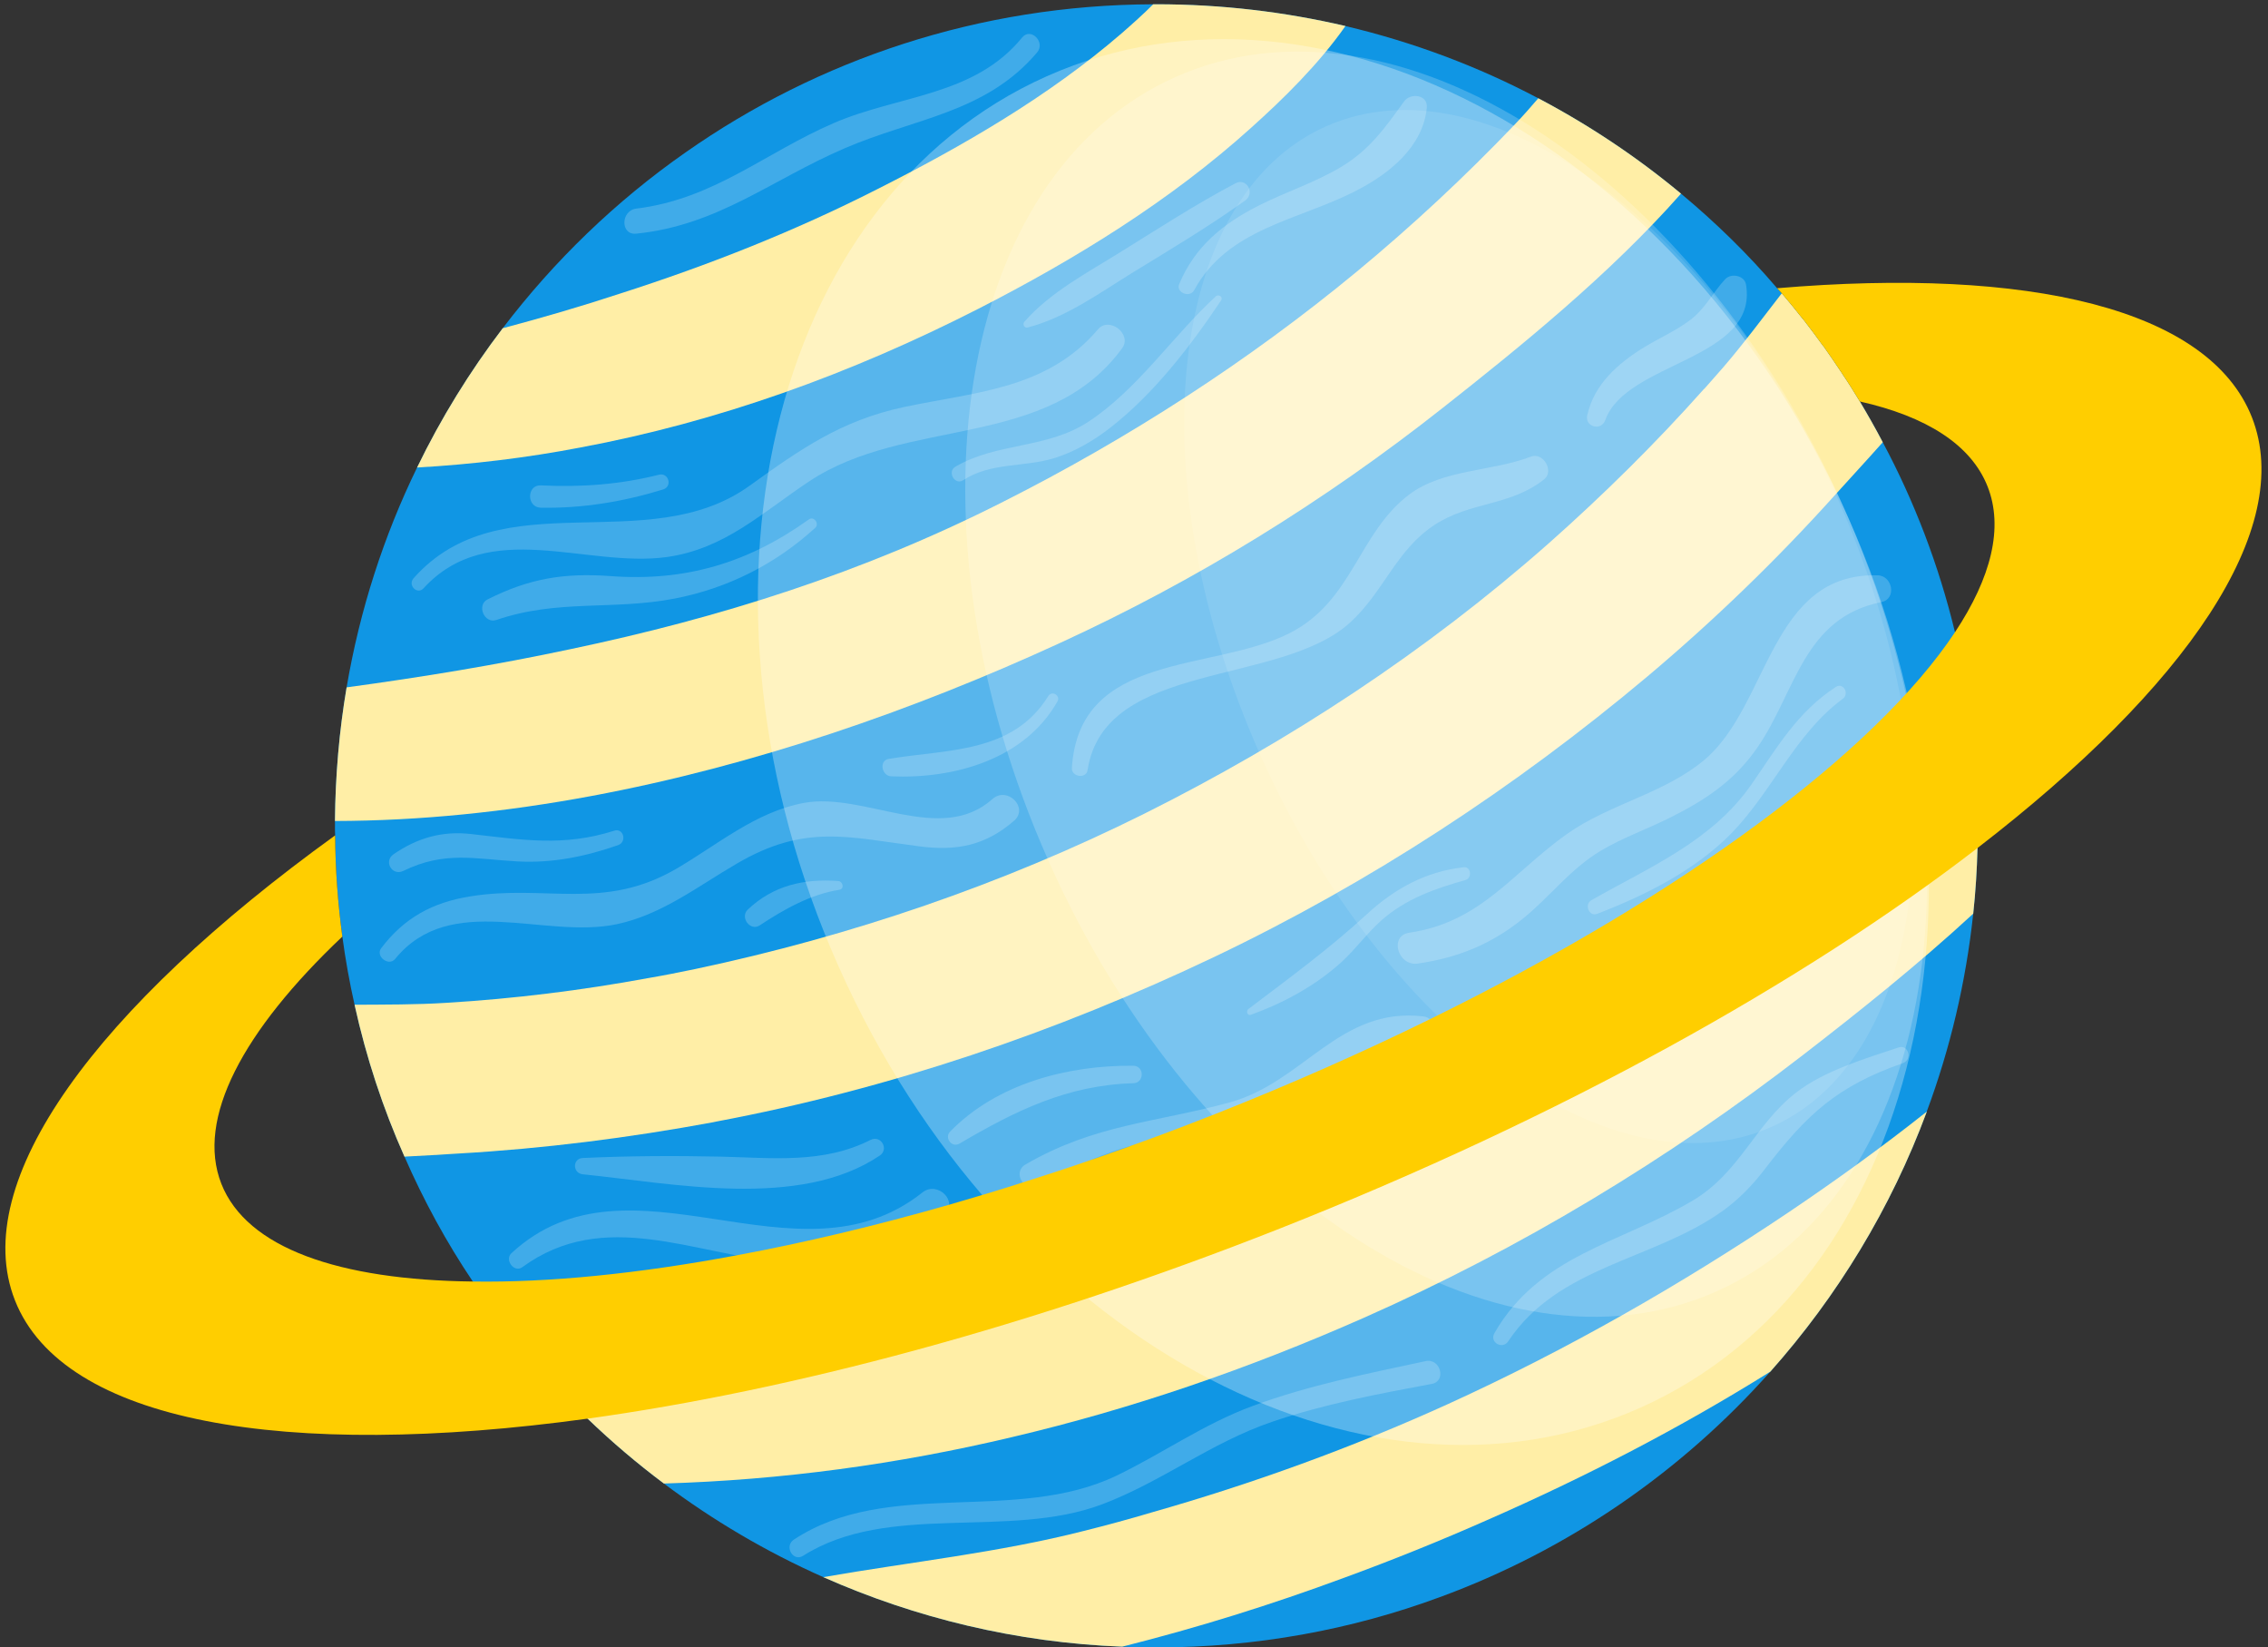 <svg version="1.2" xmlns="http://www.w3.org/2000/svg" viewBox="0 0 1168 848" width="1168" height="848">
	<rect x="0" y="0" width="1168" height="848" fill="#333333" stroke="none"/>
	<title>OBJECTS</title>
	<style>
		.s0 { fill: #1096e4 } 
		.s1 { fill: #ffeea6 } 
		.s2 { fill: #ffffff } 
		.s3 { opacity: .3;mix-blend-mode: overlay;fill: #ffffff } 
		.s4 { opacity: .2;mix-blend-mode: overlay;fill: #ffffff } 
		.s5 { opacity: .1;mix-blend-mode: overlay;fill: #ffffff } 
		.s6 { fill: #ffce00 } 
	</style>
	<g id="OBJECTS">
		<g id="&lt;Group&gt;">
			<g id="-e-">
				<g id="&lt;Group&gt;">
					<path id="&lt;Path&gt;" class="s0" d="m1018.6 425.2c0 3.8-0.1 7.7-0.2 11.4-0.3 11.4-1 22.7-2.2 33.7v0.1c-3.8 35.4-11.9 69.5-23.9 101.8v0.1c-18.4 49.7-46 95-80.6 133.9-45.8 51.6-104.2 91.9-170.2 116.1-45.5 16.8-94.7 25.9-146 25.9-5.9 0-11.7-0.1-17.6-0.4-54.6-2.1-106.5-14.8-153.9-35.8-29.3-13-56.8-29.2-82.1-48.2q-20.7-15.5-39.3-33.4c-11.8-11.3-22.9-23.3-33.2-35.9-9.2-11.1-17.9-22.7-25.9-34.7-13.6-20.2-25.3-41.7-35.2-64.3-11.1-24.9-19.7-51-25.7-78.2-2.6-11.5-4.7-23.3-6.3-35.1-2.3-17.1-3.6-34.5-3.7-52.1-0.1-1.6-0.1-3.3-0.1-4.9v-2.5c0.2-23.4 2.2-46.4 6-68.8 6.8-39.9 19.1-77.9 36.3-113.2 12.3-25.4 27.1-49.4 44.1-71.7 26.5-34.8 58.2-65.4 94.1-90.5 68.3-47.9 151.3-76 240.9-76.3h1.6c33.6 0 66.1 3.9 97.4 11.2 35 8.3 68.3 20.8 99.3 37.2 26.2 13.8 50.9 30.3 73.5 49.1 17.9 14.9 34.5 31.1 49.5 48.7 0.9 0.9 1.6 1.8 2.4 2.6 3.7 4.4 7.3 8.7 10.8 13.2 0.1 0 0.2 0.1 0.3 0.3 3.4 4.4 6.8 8.9 10.1 13.5 0.1 0.1 0.2 0.2 0.3 0.3 3 4.3 6 8.6 8.9 13 0.4 0.5 0.7 1.1 1.1 1.7 3 4.4 5.9 9.1 8.7 13.7 4.1 6.9 8.1 13.9 11.8 21 16.3 30.5 28.9 63.4 37.2 97.8 1.3 5.4 2.4 10.7 3.5 16.1 5.4 27 8.3 55 8.3 83.6z"/>
					<g id="&lt;Group&gt;">
						<path id="&lt;Path&gt;" class="s1" d="m692.9 13.4c-13.9 19.8-32.1 37.6-48.6 52.4-41.8 37.7-90.6 67.7-140.5 93.2-65.9 33.6-134.2 58.2-204.9 71.4-27.6 5.3-55.7 8.7-84.1 10.3 12.3-25.4 27.1-49.4 44.1-71.7 20.3-5.4 40.6-11.3 60.6-17.9 45.6-14.6 90-32.2 132.1-53.6 44.2-22.3 88.5-47.9 126.1-80.4 5.5-4.8 11-9.7 16.2-14.9h1.6c33.6 0 66.1 3.9 97.4 11.2z"/>
					</g>
					<g id="&lt;Group&gt;">
						<path id="&lt;Path&gt;" class="s1" d="m865.7 99.7c-36.8 41.7-83 79-122.7 110.3-61.1 48.2-127.1 89-197.9 121.4-74.9 34.4-156.8 62.8-240.4 78.4-43.9 8.2-88.2 12.8-132.2 12.9 0.2-23.4 2.2-46.4 6-68.8 39-5.3 77.4-11.6 115.4-19.7 76.3-16 150.4-39.2 222.8-75.9 64.6-32.6 126.3-72.4 182.1-118.5 28.5-23.6 55.6-48.8 81.2-75.6 4.2-4.4 8.2-8.9 12.2-13.6 26.2 13.8 50.9 30.3 73.5 49.1z"/>
					</g>
					<g id="&lt;Group&gt;">
						<path id="&lt;Path&gt;" class="s1" d="m969.6 227.7c-8.4 9.5-16.9 18.6-24.9 27.5-29.9 33.2-62 64.2-96.2 93-68.1 57.2-142.9 106.2-223.2 144.5-81.4 38.8-167.4 68-256.2 84.7-0.7 0.1-1.2 0.3-1.9 0.4-43.2 8-87.2 13.6-131.1 16.1-9 0.6-18.3 1.1-27.8 1.6-11.1-24.9-19.7-51-25.7-78.2 16-0.1 31.9 0 47.4-1 34.8-2.1 69.5-6.4 103.7-12.7 8.2-1.4 16.3-3 24.4-4.7 79.9-16.9 158-43.5 231.1-79.9 74.9-37.4 145.4-83.7 208.2-139.1 28.2-25 55.2-51.6 80.2-79.7h0.1c3.2-3.6 6.4-7.2 9.6-10.9 10.6-12.3 20.3-25.4 30.3-38.3 3.7 4.4 7.3 8.7 10.8 13.2 0.1 0 0.2 0.1 0.3 0.3 3.4 4.4 6.8 8.9 10.1 13.5 0.1 0.1 0.2 0.2 0.3 0.3 3 4.3 6 8.6 8.9 13 0.4 0.5 0.7 1.1 1.1 1.7 3 4.4 5.9 9.1 8.7 13.7 4.1 6.9 8.1 13.9 11.8 21z"/>
					</g>
					<g id="&lt;Group&gt;">
						<path id="&lt;Path&gt;" class="s1" d="m1018.6 425.2c0 3.8-0.1 7.7-0.2 11.4-0.3 11.4-1 22.7-2.2 33.7v0.1c-28.6 26.4-59 50.6-87.6 72.7-69.9 54-145.5 99.7-226.3 135.4-59.5 26.3-119.8 47-181.1 61.4-58.9 14-118.6 22.1-179.3 23.9q-20.7-15.5-39.3-33.4c-11.8-11.3-22.9-23.3-33.2-35.9 55.8-5 111.9-13.4 167.2-25.4 79.7-17.2 157.8-41.9 230.7-74.9 72.8-33 142.6-74 206-122.6 50.6-38.8 92.2-86 137-130 5.4 27 8.3 55 8.3 83.6z"/>
					</g>
					<g id="&lt;Group&gt;">
						<path id="&lt;Path&gt;" class="s1" d="m992.3 572.3c-18.4 49.7-46 95-80.6 133.9-46.6 29.1-95.6 54.4-145.8 76.4q-36.4 16.1-73.9 29.8c-37.3 13.8-75.4 25.7-114.1 35.4-54.6-2.1-106.5-14.8-153.9-35.8 44.7-7.8 90.3-12.6 134.2-23.8 11.6-2.9 23.1-6 34.5-9.4 52.4-14.9 103.7-33.5 153.2-56 61-27.8 119.1-61 174.7-98.3 24.5-16.5 48.5-33.8 71.7-52.2z"/>
					</g>
					<g id="&lt;Group&gt;" style="opacity: .2">
						<g id="&lt;Group&gt;">
							<path id="&lt;Path&gt;" class="s2" d="m218.1 302.9c33.6-36.7 83.7-10.4 125.3-16.1 29.9-4.2 49.1-22.9 73.2-38.9 50.5-33.6 122.8-16 161.3-68.6 5.3-7.3-6.7-16.6-12.5-9.7-26.2 30.9-63.3 32.2-100 40-32.2 6.9-53.1 21.6-79.4 40.5-52.7 37.9-128-3.2-173 47.6-3.2 3.6 1.9 8.7 5.1 5.2z"/>
						</g>
						<g id="&lt;Group&gt;">
							<path id="&lt;Path&gt;" class="s2" d="m615 149.4c17.3-31.9 53.6-35.9 83.2-51.1 17.1-8.7 34.7-22.7 36.6-42.9 0.6-6.8-8.5-7.7-11.7-3.2-9.7 13.4-17.6 24.8-32.2 33.6-13.4 8.1-28.5 12.9-42.4 19.9-18.5 9.3-33.1 21.1-41.2 40.5-1.9 4.4 5.4 7.4 7.7 3.2z"/>
						</g>
						<g id="&lt;Group&gt;">
							<path id="&lt;Path&gt;" class="s2" d="m526.4 19.3c-24.7 30.3-63.6 29.6-97.1 44.1-35.4 15.3-61.7 39.1-101.6 44-8.1 1-8.3 13.8 0 12.9 42.2-4.3 69.6-27.8 107.4-44 35.7-15.4 72.6-18.1 99-49.3 4.5-5.3-3.3-13.1-7.7-7.7z"/>
						</g>
						<g id="&lt;Group&gt;">
							<path id="&lt;Path&gt;" class="s2" d="m203.5 493.7c28.6-35 76.7-9.9 114.3-17.9 23.2-5 41.6-19.5 61.7-31.2 35.1-20.5 57.1-13.6 93.6-8.9 19.4 2.6 34.4-0.3 49.2-13.2 7.6-6.7-3.6-17.9-11.2-11.1-26.8 23.9-66-3.8-97.2 2-24.8 4.6-44.6 21.7-65.8 34-37.5 21.7-66.9 7.8-105.9 14.1-19.5 3.1-34.1 11.1-45.9 26.7-3.1 4.1 3.9 9.6 7.2 5.5z"/>
						</g>
						<g id="&lt;Group&gt;">
							<path id="&lt;Path&gt;" class="s2" d="m560.1 396.5c8.7-56.5 98.8-43 135.1-75.9 17.4-15.8 23.8-37.4 43.5-50.3 18.6-12.2 39-9.6 56.5-23.5 5.4-4.2-0.5-14.2-6.8-11.7-20 7.7-45.4 6.4-62.8 19.6-26.3 20-28.9 54.9-61.7 71.4-39.8 20-108.1 9.3-111.9 69.3-0.3 4.6 7.4 5.8 8.1 1.1z"/>
						</g>
						<g id="&lt;Group&gt;">
							<path id="&lt;Path&gt;" class="s2" d="m826.7 216.3c10.8-30.2 78.8-30.9 72.5-69.7-0.7-4.8-7.7-6.2-10.8-2.8-6.4 6.9-10.1 15-17.9 20.9-7.4 5.6-15.9 9.3-23.8 14.1-13.5 8.3-25.7 19-29.3 35-1.3 6 7.2 8.3 9.3 2.5z"/>
						</g>
						<g id="&lt;Group&gt;">
							<path id="&lt;Path&gt;" class="s2" d="m967 296.2c-55.3-1.5-55.9 66.8-89.1 94.9-20.9 17.6-49 22.7-71.1 38.4-28.1 20-44.2 45.3-81 50.7-10.5 1.5-6 17.4 4.4 15.9 20.5-3 37.7-9.9 53.8-22.9 14.2-11.4 24.4-25.6 40.4-35.2 11.1-6.6 23.3-10.9 34.8-16.6 18.8-9.3 33.9-19.2 45.9-36.6 19.6-28.4 23.6-66.8 63.8-74.8 8-1.6 5.8-13.6-1.9-13.8z"/>
						</g>
						<g id="&lt;Group&gt;">
							<path id="&lt;Path&gt;" class="s2" d="m733.1 523.3c-43.3-5.1-61.7 33.9-99.9 44.3-38.4 10.5-69.3 11.2-105 31.9-7.1 4-0.8 14.5 6.3 10.8 22.6-11.7 43.2-21.5 68.9-24.6 11.3-1.4 22.6-0.9 33.7-3.8 35.8-9.5 56-49.4 96-47.9 7 0.3 6.7-9.9 0-10.7z"/>
						</g>
						<g id="&lt;Group&gt;">
							<path id="&lt;Path&gt;" class="s2" d="m583.6 548.7c-33.6-0.3-70.1 9.1-94.3 33.9-3.1 3.2 0.9 8.5 4.8 6.2 28.8-16.9 55.4-30.1 89.5-31.1 5.8-0.1 5.9-8.9 0-9z"/>
						</g>
						<g id="&lt;Group&gt;">
							<path id="&lt;Path&gt;" class="s2" d="m269 652.4c42.2-30.8 88.3-6.5 134.3-2.5 31.8 2.8 58-5.3 82.8-24.9 7.8-6.2-3.2-17.2-11-11.1-64.5 51.4-150.6-25.2-211.7 31.3-3.7 3.4 1.3 10.3 5.6 7.2z"/>
						</g>
						<g id="&lt;Group&gt;">
							<path id="&lt;Path&gt;" class="s2" d="m413.6 801c43.9-27.8 105.7-8.3 154-26.5 30.5-11.5 56-31.7 87.3-42.4 26.8-9.2 54.7-14.4 82.5-19.6 7.6-1.4 4.5-13.4-3.3-11.7-29.8 6.4-60.1 12.4-88.8 23-25.3 9.3-46.2 24.3-70.2 35.9-52.2 25.1-117.8 1-166.3 33-5.1 3.4-0.4 11.6 4.8 8.3z"/>
						</g>
						<g id="&lt;Group&gt;">
							<path id="&lt;Path&gt;" class="s2" d="m776.7 690.6c26-39.1 74.9-41.6 110.7-67.3 8.5-6.2 15.5-13.5 21.8-21.8 21.2-27.6 36.7-42.2 70.7-54.1 5.1-1.8 3-9.9-2.2-8.1-17.1 5.7-38.3 12-52.7 23.2-21.3 16.5-28.9 41.2-53.4 55.7-37.3 22-78.9 28-102 68.2-2.7 4.7 4.2 8.6 7.1 4.2z"/>
						</g>
						<g id="&lt;Group&gt;">
							<path id="&lt;Path&gt;" class="s2" d="m539.9 358.3c-18.3 29.7-52.1 27.4-82.1 32.4-5.3 0.8-3.8 8.8 1.2 9 32.5 1.4 68.8-8.8 85.6-38.6 1.7-3.1-2.9-5.7-4.7-2.8z"/>
						</g>
						<g id="&lt;Group&gt;">
							<path id="&lt;Path&gt;" class="s2" d="m644.1 522.5c17-6.1 33.5-15.1 46.9-27.3 7.3-6.7 13.1-14.9 20.5-21.4 12.4-11 27.5-16.3 43.2-20.7 3.5-1 3-7-0.9-6.6-19.5 2.2-35.6 11-49.9 24.2-19.6 18-39.9 32.8-61 48.8-1.3 1-0.6 3.6 1.2 3z"/>
						</g>
						<g id="&lt;Group&gt;">
							<path id="&lt;Path&gt;" class="s2" d="m626.2 152.5c-22.4 20.6-40.2 47.9-65.8 64.7-21.5 14-46.9 10.5-68.4 23.1-4.4 2.6-0.2 9.8 4.1 6.9 14.3-9.3 31.3-6.5 47.1-11.4 10.4-3.3 20-8.9 28.6-15.6 22.6-17.6 41.3-42 57.1-65.6 1.1-1.7-1.3-3.3-2.7-2.1z"/>
						</g>
						<g id="&lt;Group&gt;">
							<path id="&lt;Path&gt;" class="s2" d="m945.4 353.7c-19.7 12.8-30.2 31.1-43.3 50-20.4 29.4-52.6 42.7-82.6 59.8-3.7 2.1-1.2 8.6 3 7 24.7-9.5 50.1-22.2 68.9-41.2 21.1-21.5 33.2-51.6 57.6-69.5 3.6-2.6 0.3-8.7-3.6-6.1z"/>
						</g>
						<g id="&lt;Group&gt;">
							<path id="&lt;Path&gt;" class="s2" d="m448.3 586.9c-24.4 12.4-50.8 9.2-77 8.6-23.6-0.5-47.5-0.4-71.1 0.7-5.5 0.2-5.4 7.9 0 8.4 46.4 4.7 111.5 18.2 152.8-9.6 5-3.3 0.7-10.8-4.7-8.1z"/>
						</g>
						<g id="&lt;Group&gt;">
							<path id="&lt;Path&gt;" class="s2" d="m350.5 664.6c-12.7-0.9-28.8-0.1-40.7 4.6-3.3 1.3-3.4 7.5 1 7 6.5-0.8 12.7-2.6 19.1-4.1 7-1.6 14.1-1.9 21.2-3 2.6-0.4 1.7-4.3-0.6-4.5z"/>
						</g>
						<g id="&lt;Group&gt;">
							<path id="&lt;Path&gt;" class="s2" d="m316.3 427.7c-26.1 8.3-47.3 4.7-73.7 1.7-14.8-1.7-27.7 2-39.9 10.4-5.3 3.6-0.8 11.4 5 8.6 21.3-10.4 36.8-6.1 58.8-4.9 17.9 1 35-2.5 51.9-8.4 4.6-1.7 2.7-9-2.1-7.4z"/>
						</g>
						<g id="&lt;Group&gt;">
							<path id="&lt;Path&gt;" class="s2" d="m431.7 453.6c-17.7-1.3-33.5 2.3-46.6 14.7-4.2 4 1.3 11.4 6.2 8.1 12.4-8.2 26.2-16 41-18.3 2.7-0.5 1.8-4.3-0.6-4.5z"/>
						</g>
						<g id="&lt;Group&gt;">
							<path id="&lt;Path&gt;" class="s2" d="m416.6 267.4c-31.3 22.4-63.6 32.1-102.2 29.2-23.8-1.7-41.6 1.1-63.3 12-5.8 2.9-1.7 12.7 4.5 10.6 31.6-10.8 60-4.9 91.7-11 27.5-5.3 52-17.7 72.6-36.5 2.2-2.1-0.8-6.1-3.3-4.3z"/>
						</g>
						<g id="&lt;Group&gt;">
							<path id="&lt;Path&gt;" class="s2" d="m339.4 244.4c-20.2 5.1-40.2 6.5-60.9 5.5-7.3-0.3-7.4 11.3 0 11.5 21.4 0.4 42.6-3.1 63-9.4 4.9-1.5 2.9-8.8-2.1-7.6z"/>
						</g>
						<g id="&lt;Group&gt;">
							<path id="&lt;Path&gt;" class="s2" d="m529.3 168.6c19.6-5.1 36.9-17.7 53.9-28.2 19.6-12 39.4-23.8 58.1-37.2 5.2-3.8 0.7-11.9-5.1-8.8-20.3 10.7-39.7 23.3-59.2 35.4-17 10.6-36.1 20.6-49.4 35.8-1.2 1.3-0.1 3.5 1.7 3z"/>
						</g>
					</g>
				</g>
				<g id="&lt;Group&gt;">
					<path id="&lt;Path&gt;" class="s3" d="m951.7 266.2c84.4 189.3 36.5 394.6-107 458.6-143.5 64-328.3-37.5-412.7-226.9-84.5-189.3-36.5-394.6 107-458.6 143.5-64 328.3 37.6 412.7 226.9z"/>
					<path id="&lt;Path&gt;" class="s4" d="m949.4 261c77 172.6 47.8 353.4-65.3 403.8-113 50.5-267.1-48.6-344-221.3-77-172.6-47.8-353.4 65.2-403.8 113.1-50.4 267.1 48.6 344.1 221.3z"/>
					<path id="&lt;Path&gt;" class="s5" d="m946.2 256.3c63.4 142.2 48.3 287.2-33.7 323.8-82.1 36.5-200-49.1-263.4-191.3-63.5-142.2-48.3-287.1 33.7-323.7 82.1-36.6 200 49 263.4 191.2z"/>
				</g>
				<path id="&lt;Path&gt;" class="s6" d="m1159.7 214.8c-22.1-55.9-114.7-77.4-244.5-66.4 0.9 0.9 1.6 1.8 2.4 2.6 3.7 4.4 7.3 8.7 10.8 13.2 0.1 0 0.2 0.1 0.3 0.3 3.4 4.4 6.8 8.9 10.1 13.5 0.1 0.1 0.2 0.2 0.3 0.3 3 4.3 6 8.6 8.9 13 0.4 0.5 0.7 1.1 1.1 1.7 3 4.4 5.9 9.1 8.7 13.7 34.2 7.7 57.3 22.2 65.8 43.8 8.3 21.1 1.9 46.8-16.8 75-40.8 61.5-139.8 135.2-270.5 199.3-34.8 17.1-71.9 33.5-110.8 48.9-14.6 5.7-29.1 11.3-43.6 16.4 0 0 0 0-0.1 0.1q-9.5 3.4-19 6.7h-0.1c-12 4.2-24 8.1-36 11.9-12.8 4.1-25.5 7.9-38 11.5-38.1 10.9-74.8 19.6-109.3 26-50.7 9.5-96.8 14.1-135.9 13.5-69-0.8-116.4-17.2-129.5-50.3-13.2-33.5 11.1-78.8 62.3-127.3-2.3-17.1-3.6-34.5-3.7-52.1-122.7 88.6-189.1 178-164.9 239.4 24.8 62.9 139 82.3 294.9 60.9 104.8-14.5 228.4-47.3 356.3-97.8 144.6-57.1 269.9-126.9 359.5-196 107.5-82.8 163.9-164.4 141.3-221.8z"/>
			</g>
		</g>
	</g>
</svg>